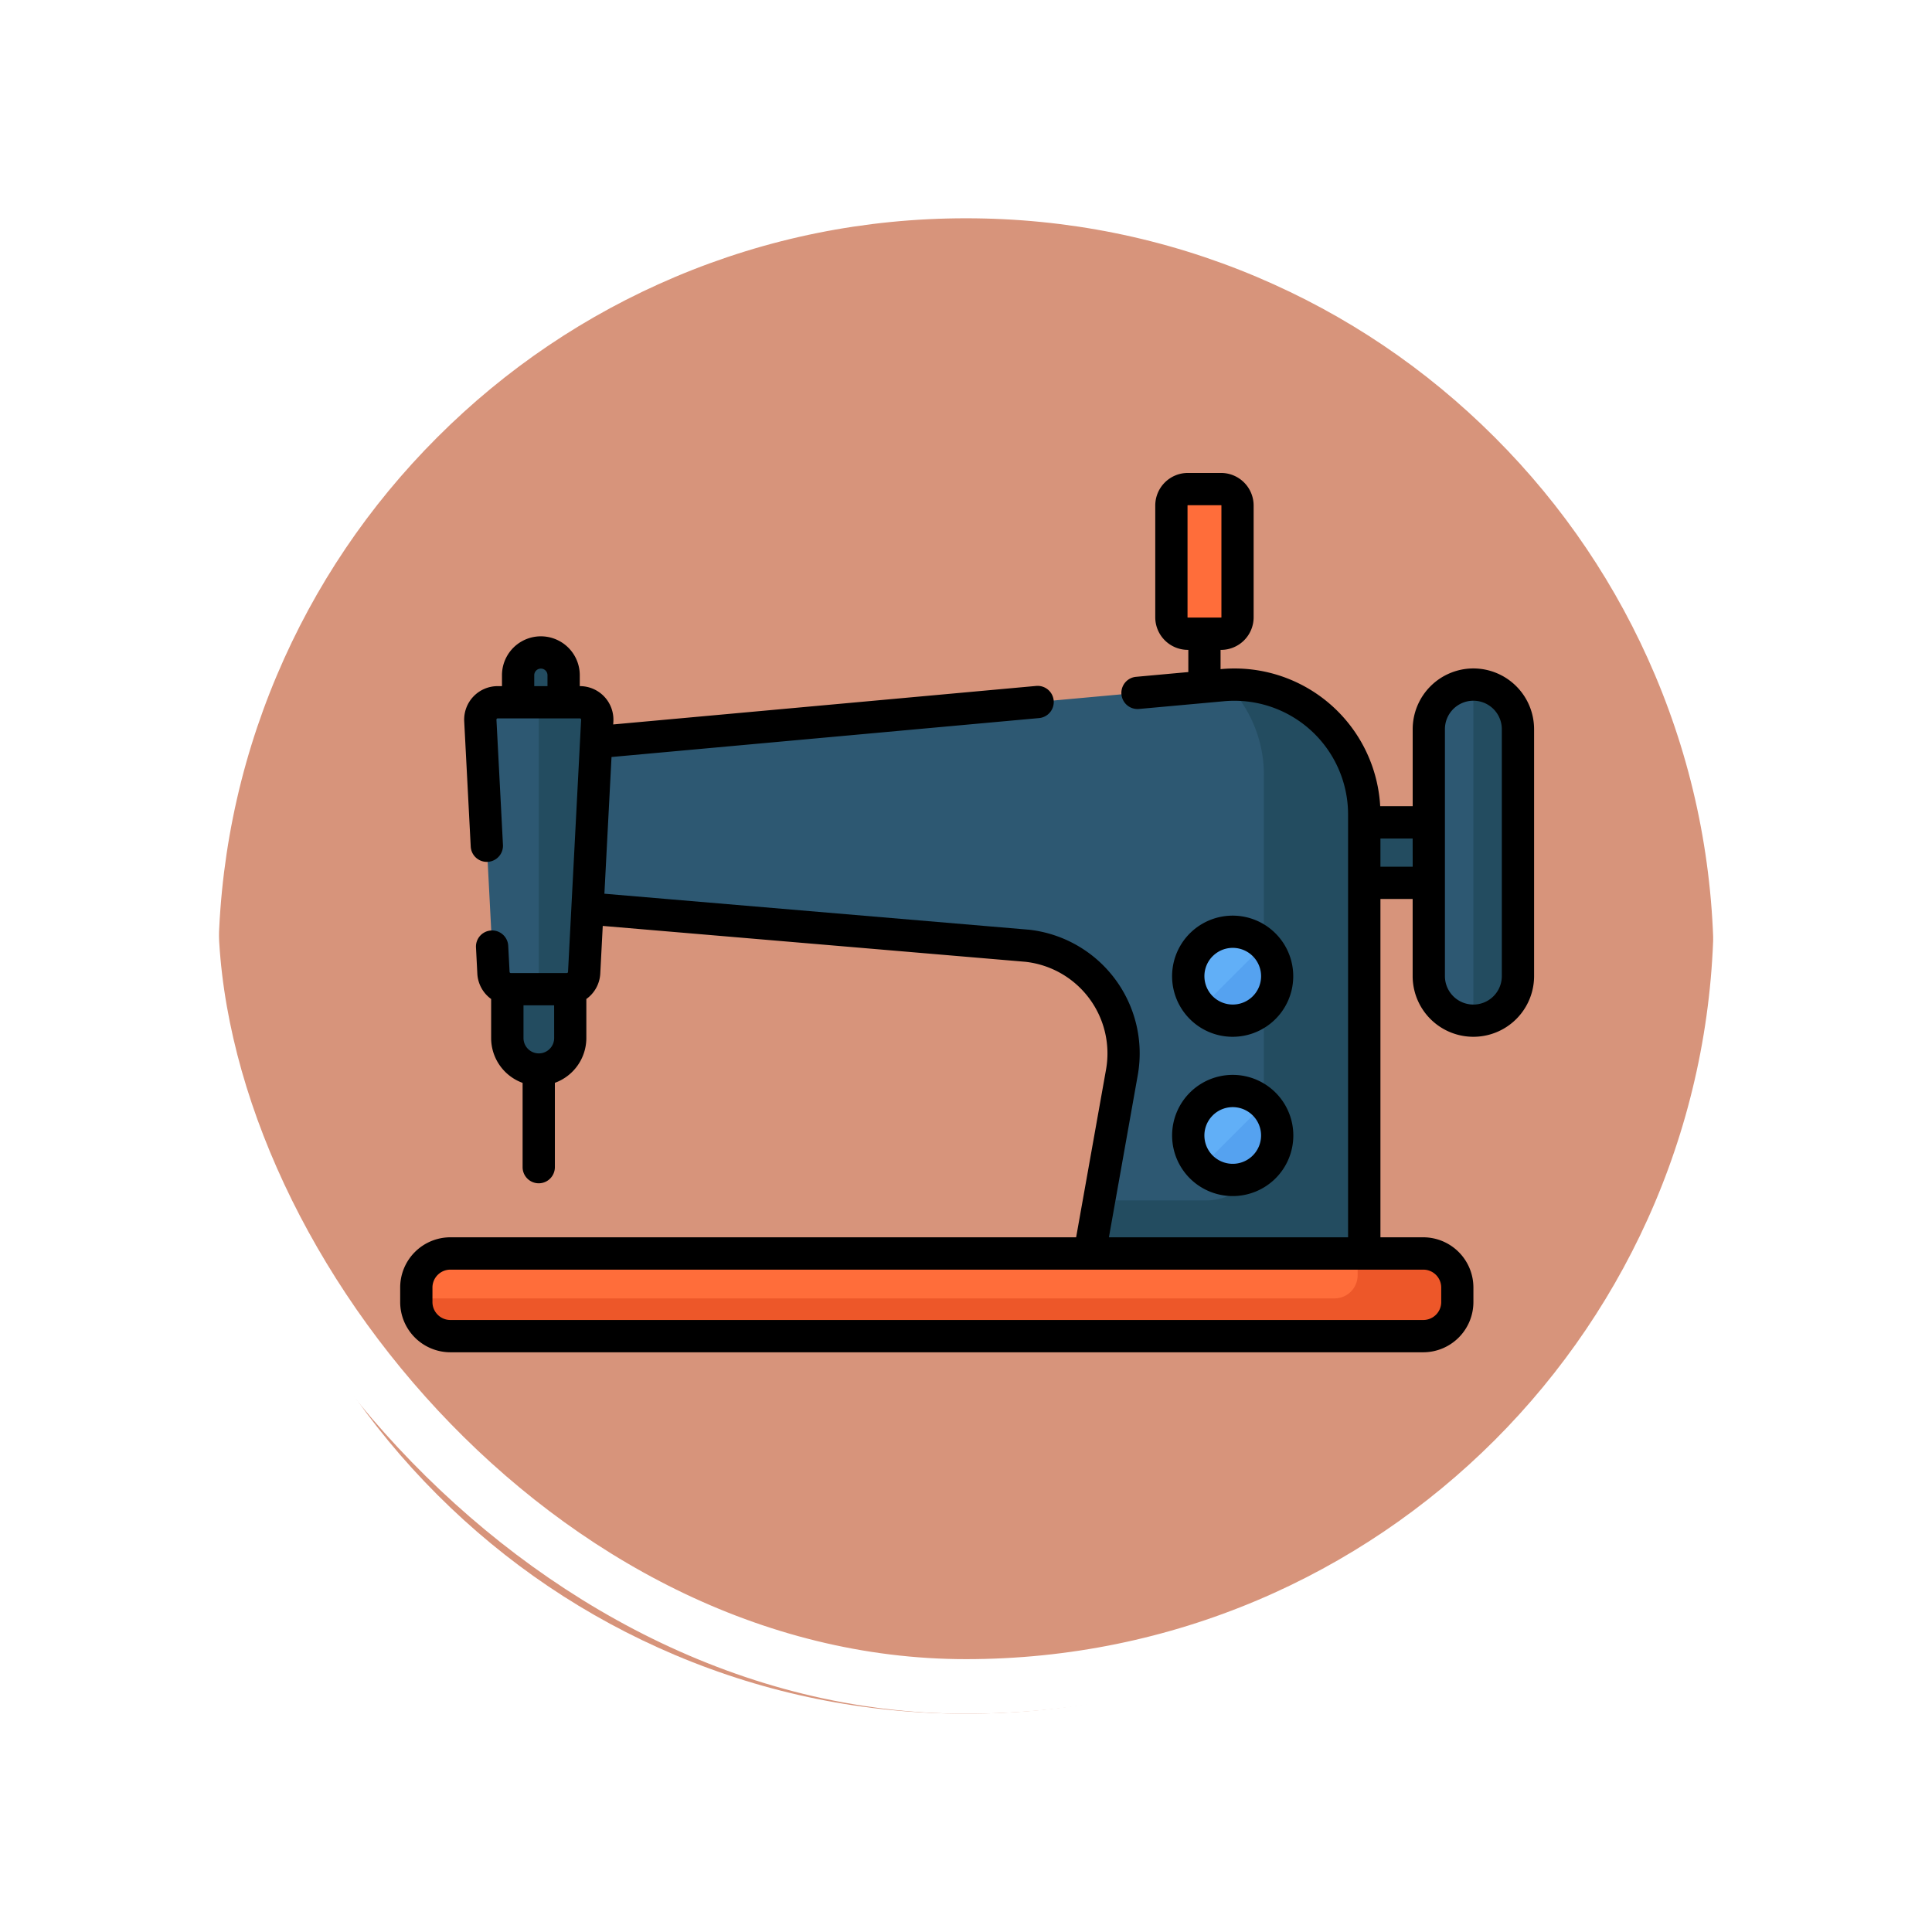 <svg xmlns="http://www.w3.org/2000/svg" xmlns:xlink="http://www.w3.org/1999/xlink" width="106.211" height="106.211" viewBox="0 0 106.211 106.211">
  <defs>
    <filter id="Trazado_896985" x="0" y="0" width="106.211" height="106.211" filterUnits="userSpaceOnUse">
      <feOffset dy="3" input="SourceAlpha"/>
      <feGaussianBlur stdDeviation="3" result="blur"/>
      <feFlood flood-opacity="0.161"/>
      <feComposite operator="in" in2="blur"/>
      <feComposite in="SourceGraphic"/>
    </filter>
  </defs>
  <g id="Grupo_1178118" data-name="Grupo 1178118" transform="translate(-1166.994 -4085)">
    <g id="Grupo_1098742" data-name="Grupo 1098742" transform="translate(1175.994 4091)">
      <g transform="matrix(1, 0, 0, 1, -9, -6)" filter="url(#Trazado_896985)">
        <g id="Trazado_896985-2" data-name="Trazado 896985" transform="translate(9 6)" fill="#d18265" opacity="0.859">
          <path d="M 44.106 86.711 C 38.353 86.711 32.774 85.585 27.522 83.364 C 22.449 81.218 17.892 78.146 13.979 74.232 C 10.066 70.319 6.993 65.763 4.848 60.689 C 2.626 55.438 1.5 49.858 1.5 44.106 C 1.5 38.353 2.626 32.774 4.848 27.522 C 6.993 22.449 10.066 17.892 13.979 13.979 C 17.892 10.066 22.449 6.993 27.522 4.848 C 32.774 2.626 38.353 1.5 44.106 1.5 C 49.858 1.5 55.438 2.626 60.689 4.848 C 65.762 6.993 70.319 10.066 74.232 13.979 C 78.146 17.892 81.218 22.449 83.364 27.522 C 85.585 32.774 86.711 38.353 86.711 44.106 C 86.711 49.858 85.585 55.438 83.364 60.689 C 81.218 65.763 78.146 70.319 74.232 74.232 C 70.319 78.146 65.762 81.218 60.689 83.364 C 55.438 85.585 49.858 86.711 44.106 86.711 Z" stroke="none"/>
          <path d="M 44.106 3 C 38.555 3 33.172 4.086 28.106 6.229 C 23.212 8.299 18.816 11.264 15.04 15.04 C 11.264 18.816 8.299 23.212 6.229 28.106 C 4.086 33.172 3 38.555 3 44.106 C 3 49.656 4.086 55.039 6.229 60.105 C 8.299 64.999 11.264 69.396 15.04 73.172 C 18.816 76.948 23.212 79.912 28.106 81.982 C 33.172 84.125 38.555 85.211 44.106 85.211 C 49.656 85.211 55.039 84.125 60.105 81.982 C 64.999 79.912 69.396 76.948 73.172 73.172 C 76.948 69.396 79.912 64.999 81.982 60.105 C 84.125 55.039 85.211 49.656 85.211 44.106 C 85.211 38.555 84.125 33.172 81.982 28.106 C 79.912 23.212 76.948 18.816 73.172 15.04 C 69.396 11.264 64.999 8.299 60.105 6.229 C 55.039 4.086 49.656 3 44.106 3 M 44.106 0 C 68.464 0 88.211 19.747 88.211 44.106 L 88.211 44.106 C 88.211 68.465 68.464 88.211 44.106 88.211 C 19.747 88.211 0 68.465 0 44.106 L 0 44.106 C 0 19.747 19.747 0 44.106 0 Z" stroke="none" fill="#fff"/>
        </g>
      </g>
      <g id="Rectángulo_400907" data-name="Rectángulo 400907" transform="translate(0)" fill="none" stroke="#fff" stroke-width="3">
        <rect width="88.211" height="88.211" rx="44.106" stroke="none"/>
        <rect x="1.5" y="1.5" width="85.211" height="85.211" rx="42.606" fill="none"/>
      </g>
    </g>
    <g id="Grupo_1178117" data-name="Grupo 1178117" transform="translate(1188.994 4053.52)">
      <path id="Trazado_1034580" data-name="Trazado 1034580" d="M54.5,138.542h0a1.251,1.251,0,0,0-1.251,1.251v3.114h2.5v-3.114A1.251,1.251,0,0,0,54.5,138.542Z" transform="translate(-46.765 -71.193)" fill="#234c60"/>
      <path id="Trazado_1034581" data-name="Trazado 1034581" d="M350.936,72.719h-1.831a.9.9,0,0,1-.9-.9V65.67a.9.9,0,0,1,.9-.9h1.831a.9.9,0,0,1,.9.9v6.146A.9.9,0,0,1,350.936,72.719Z" transform="translate(-305.808 -6.4)" fill="#ff6d3a"/>
      <rect id="Rectángulo_405219" data-name="Rectángulo 405219" width="8.546" height="3.323" transform="translate(49.84 76.691)" fill="#234c60"/>
      <g id="Grupo_1178114" data-name="Grupo 1178114" transform="translate(8.985 69.114)">
        <path id="Trazado_1034582" data-name="Trazado 1034582" d="M466.9,171.516h0a2.451,2.451,0,0,1-2.451-2.451V155.49a2.451,2.451,0,0,1,2.451-2.451h0a2.451,2.451,0,0,1,2.451,2.451v13.575A2.451,2.451,0,0,1,466.9,171.516Z" transform="translate(-416.888 -153.039)" fill="#2d5872"/>
        <path id="Trazado_1034583" data-name="Trazado 1034583" d="M73.8,156.369v8.867l25.454,2.16a5.954,5.954,0,0,1,5.232,6.983L102.579,185.1h15.239V160.178a7.139,7.139,0,0,0-7.89-7.1Z" transform="translate(-73.802 -153.039)" fill="#2d5872"/>
      </g>
      <path id="Trazado_1034584" data-name="Trazado 1034584" d="M317.876,153.057a7.1,7.1,0,0,1,2.006,4.959v20.209a3.177,3.177,0,0,1-3.177,3.177h-5.882l-.66,3.707H325.4V160.184A7.139,7.139,0,0,0,317.876,153.057Z" transform="translate(-272.4 -83.931)" fill="#234c60"/>
      <path id="Trazado_1034585" data-name="Trazado 1034585" d="M62.644,414.468H9.159A1.872,1.872,0,0,1,7.287,412.6v-.8a1.872,1.872,0,0,1,1.872-1.872H62.644a1.872,1.872,0,0,1,1.872,1.872v.8A1.872,1.872,0,0,1,62.644,414.468Z" transform="translate(-6.4 -309.536)" fill="#ff6d3a"/>
      <path id="Trazado_1034586" data-name="Trazado 1034586" d="M62.644,409.924H59.035v1.2a1.269,1.269,0,0,1-1.269,1.269H7.287v.2a1.872,1.872,0,0,0,1.872,1.872H62.644a1.872,1.872,0,0,0,1.872-1.872v-.8A1.872,1.872,0,0,0,62.644,409.924Z" transform="translate(-6.4 -309.534)" fill="#ed5729"/>
      <path id="Trazado_1034587" data-name="Trazado 1034587" d="M50.107,282.544h0a1.73,1.73,0,0,1-1.73-1.73V276.4h3.46v4.412A1.73,1.73,0,0,1,50.107,282.544Z" transform="translate(-42.487 -192.268)" fill="#234c60"/>
      <path id="Trazado_1034588" data-name="Trazado 1034588" d="M37.854,176.8h3.081a.954.954,0,0,0,.952-.9l.721-13.866a.954.954,0,0,0-.952-1H37.133a.954.954,0,0,0-.952,1L36.9,175.9A.954.954,0,0,0,37.854,176.8Z" transform="translate(-31.774 -90.94)" fill="#2d5872"/>
      <g id="Grupo_1178115" data-name="Grupo 1178115" transform="translate(43.324 82.702)">
        <circle id="Elipse_11676" data-name="Elipse 11676" cx="2.445" cy="2.445" r="2.445" fill="#61aff7"/>
        <circle id="Elipse_11677" data-name="Elipse 11677" cx="2.445" cy="2.445" r="2.445" transform="translate(0 8.756)" fill="#61aff7"/>
      </g>
      <path id="Trazado_1034589" data-name="Trazado 1034589" d="M64.849,161.027H62.587V176.8h1.54a.954.954,0,0,0,.952-.9L65.8,162.03A.954.954,0,0,0,64.849,161.027Z" transform="translate(-54.967 -90.94)" fill="#234c60"/>
      <g id="Grupo_1178116" data-name="Grupo 1178116" transform="translate(44.04 83.418)">
        <path id="Trazado_1034590" data-name="Trazado 1034590" d="M365.178,273.976a2.445,2.445,0,0,0,0-3.458l-3.458,3.458A2.445,2.445,0,0,0,365.178,273.976Z" transform="translate(-361.72 -270.518)" fill="#55a2f0"/>
        <path id="Trazado_1034591" data-name="Trazado 1034591" d="M365.178,345.9a2.445,2.445,0,0,0,0-3.458L361.72,345.9A2.445,2.445,0,0,0,365.178,345.9Z" transform="translate(-361.72 -333.687)" fill="#55a2f0"/>
      </g>
      <path id="Trazado_1034592" data-name="Trazado 1034592" d="M484.582,171.516a2.451,2.451,0,0,0,2.451-2.451V155.49a2.451,2.451,0,0,0-2.451-2.451h0v18.477Z" transform="translate(-425.584 -83.925)" fill="#234c60"/>
      <path id="Trazado_1034593" data-name="Trazado 1034593" d="M351.883,264.013a3.33,3.33,0,1,0-2.356-.974A3.322,3.322,0,0,0,351.883,264.013Zm-1.1-4.432a1.558,1.558,0,1,1-.456,1.1A1.548,1.548,0,0,1,350.782,259.581Z" transform="translate(-306.115 -175.536)"/>
      <path id="Trazado_1034594" data-name="Trazado 1034594" d="M349.526,334.973a3.336,3.336,0,0,0,4.712,0h0a3.332,3.332,0,1,0-4.712,0Zm1.255-3.458a1.558,1.558,0,1,1-.456,1.1A1.553,1.553,0,0,1,350.781,331.516Z" transform="translate(-306.114 -238.714)"/>
      <path id="Trazado_1034595" data-name="Trazado 1034595" d="M59,68.227a3.342,3.342,0,0,0-3.338,3.338V75.8H53.876A8.022,8.022,0,0,0,45.1,68.266V67.207h.028a1.792,1.792,0,0,0,1.79-1.79V59.27a1.792,1.792,0,0,0-1.79-1.79H43.3a1.792,1.792,0,0,0-1.79,1.79v6.146a1.792,1.792,0,0,0,1.79,1.79h.028v1.22l-2.874.262a.887.887,0,1,0,.161,1.767L44.3,70.12h0l.888-.081H45.2a6.252,6.252,0,0,1,6.91,6.217V99.5H38.962l1.582-8.891a6.841,6.841,0,0,0-6.012-8.023l-.018,0L11.227,80.612l.391-7.516,23.505-2.14a.887.887,0,0,0-.161-1.767L11.711,71.306l.009-.17A1.841,1.841,0,0,0,9.882,69.2H9.873v-.6a2.138,2.138,0,0,0-4.277,0v.6H5.358A1.841,1.841,0,0,0,3.52,71.136l.358,6.884a.887.887,0,1,0,1.772-.092l-.358-6.884a.066.066,0,0,1,.066-.07H9.881a.066.066,0,0,1,.066.07L9.227,84.91a.066.066,0,0,1-.066.063H6.08a.067.067,0,0,1-.066-.063l-.075-1.437a.887.887,0,1,0-1.772.092L4.241,85A1.835,1.835,0,0,0,5,86.4v2.149a2.622,2.622,0,0,0,1.73,2.462v4.633a.887.887,0,0,0,1.774,0V91.008a2.622,2.622,0,0,0,1.73-2.462V86.4A1.836,1.836,0,0,0,11,85l.136-2.618,23.22,1.971A5.067,5.067,0,0,1,38.8,90.3L37.16,99.5H2.759A2.762,2.762,0,0,0,0,102.262v.8a2.762,2.762,0,0,0,2.759,2.759H56.244A2.762,2.762,0,0,0,59,103.061v-.8A2.762,2.762,0,0,0,56.244,99.5H53.889V80.9H55.66v4.239a3.338,3.338,0,0,0,6.676,0V71.565A3.342,3.342,0,0,0,59,68.227ZM43.3,65.432a.016.016,0,0,1-.016-.016V59.27a.016.016,0,0,1,.016-.016h1.831a.016.016,0,0,1,.016.016v6.146a.016.016,0,0,1-.016.016ZM8.1,69.2H7.37v-.6a.364.364,0,0,1,.728,0v.6Zm.365,19.347a.843.843,0,0,1-1.686,0v-1.8H8.463Zm47.781,12.731a.986.986,0,0,1,.985.984v.8a.986.986,0,0,1-.985.984H2.759a.986.986,0,0,1-.985-.984v-.8a.986.986,0,0,1,.985-.984H56.244Zm-.584-22.15H53.889V77.579H55.66Zm4.9,6.013a1.564,1.564,0,1,1-3.128,0V71.566a1.564,1.564,0,0,1,3.128,0Z"/>
    </g>
  </g>
</svg>
